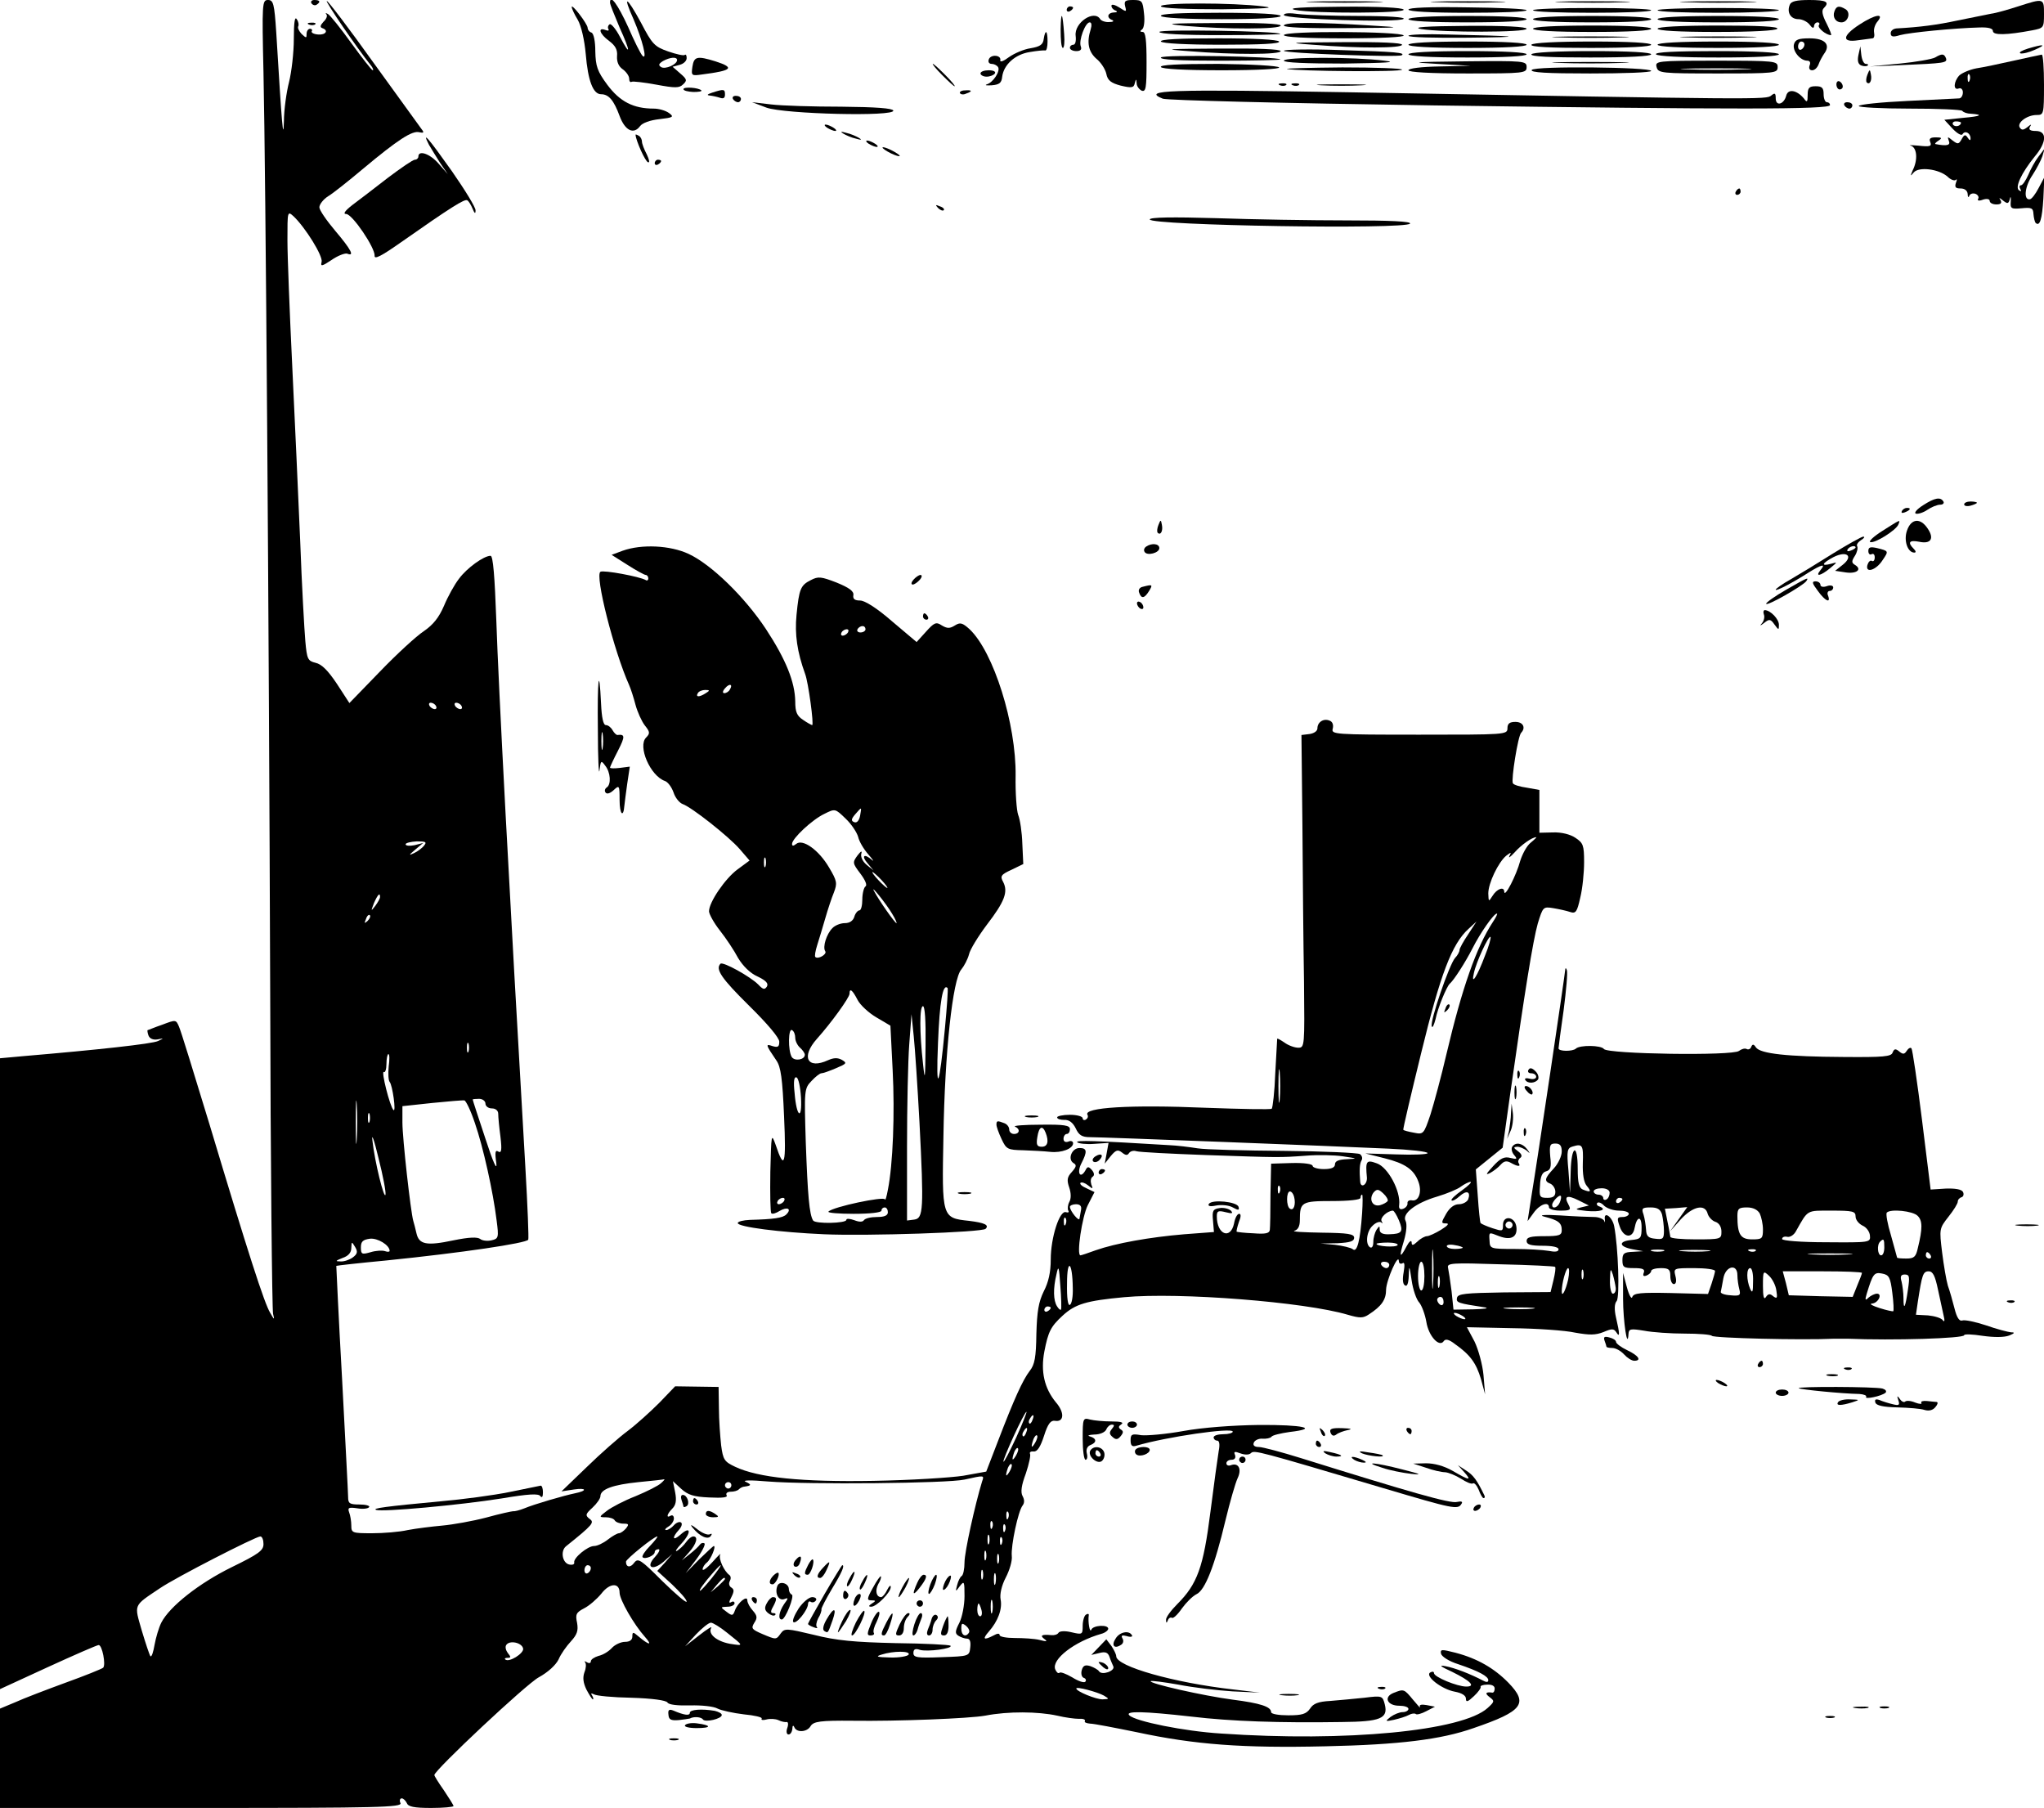 <?xml version="1.0" standalone="no"?>
<!DOCTYPE svg PUBLIC "-//W3C//DTD SVG 20010904//EN"
 "http://www.w3.org/TR/2001/REC-SVG-20010904/DTD/svg10.dtd">
<svg version="1.0" xmlns="http://www.w3.org/2000/svg"
 width="640pt" height="566pt" viewBox="0 0 640 566"
 preserveAspectRatio="xMidYMid meet">

<g transform="translate(0,566) scale(0.1,-0.1)"
fill="#000000" stroke="none">
<path d="M825 5433 c7 -320 17 -1709 21 -2876 1 -543 6 -997 9 -1010 5 -20 4
-20 -9 3 -18 29 -69 187 -190 590 -48 157 -90 295 -96 307 -9 21 -10 21 -52 5
-24 -8 -44 -17 -46 -17 -1 -1 0 -9 3 -17 4 -10 15 -14 28 -12 21 4 21 4 2 -5
-18 -9 -194 -28 -418 -47 l-77 -7 0 -987 0 -988 150 69 c83 38 154 69 159 69
11 0 23 -62 14 -71 -5 -4 -57 -25 -118 -47 -60 -22 -131 -49 -157 -61 l-48
-20 0 -156 0 -155 630 0 c555 0 629 2 624 15 -4 8 -2 15 4 15 5 0 12 -7 16
-15 4 -11 22 -15 76 -15 38 0 70 3 70 6 0 3 -14 25 -30 49 -17 24 -30 45 -30
48 0 15 289 286 327 306 29 16 53 38 62 56 7 17 25 42 39 57 19 21 23 33 19
57 -6 27 -3 33 22 46 16 8 40 29 54 46 26 34 57 35 57 3 0 -22 45 -100 79
-138 26 -29 13 -27 -21 2 -16 14 -18 13 -18 -1 0 -11 -8 -17 -23 -17 -13 0
-32 -9 -41 -19 -10 -11 -28 -22 -42 -25 -13 -4 -24 -11 -24 -17 0 -6 -6 -7
-12 -3 -7 4 -10 4 -6 0 4 -5 3 -19 -2 -31 -6 -17 -4 -33 6 -54 9 -17 18 -31
20 -31 3 0 2 5 -2 12 -5 7 -3 8 5 4 7 -5 60 -10 118 -11 65 -2 109 -8 113 -15
4 -7 32 -10 71 -9 36 1 74 -3 86 -10 12 -6 49 -14 82 -18 33 -3 58 -9 56 -13
-3 -5 4 -6 15 -3 11 3 28 2 37 -2 10 -5 22 -7 26 -6 5 1 6 -8 2 -19 -4 -11 -2
-20 4 -20 6 0 11 8 12 18 0 10 3 12 6 5 7 -18 40 -16 51 3 9 15 31 18 132 17
139 -2 366 7 415 16 72 14 165 13 225 0 25 -6 55 -10 68 -10 13 1 21 -2 19 -7
-3 -4 5 -7 16 -8 12 0 78 -13 147 -27 182 -39 332 -50 590 -44 231 5 362 21
464 57 155 53 172 77 109 142 -44 45 -97 76 -166 94 -43 11 -48 11 -45 -3 2
-9 25 -24 54 -33 65 -22 94 -38 94 -50 0 -7 -6 -7 -17 -1 -38 20 -89 40 -118
45 -21 4 -15 -1 22 -18 57 -28 75 -46 44 -46 -28 0 -101 30 -101 42 0 5 -5 6
-12 2 -17 -11 35 -52 77 -60 22 -4 35 -12 35 -22 0 -12 6 -10 25 8 13 12 23
26 21 29 -2 3 7 7 20 7 15 1 24 -4 24 -12 0 -8 -3 -13 -7 -13 -21 3 -25 -2 -9
-14 16 -12 16 -14 -6 -34 -79 -72 -443 -107 -835 -80 -114 7 -268 38 -287 57
-14 14 43 13 194 -4 126 -15 277 -20 471 -17 121 1 146 11 135 55 -7 27 -8 28
-64 21 -31 -3 -79 -8 -107 -10 -37 -2 -53 -8 -63 -24 -12 -17 -25 -21 -68 -21
-30 0 -54 4 -54 10 0 17 -34 28 -120 39 -92 12 -264 51 -257 58 3 2 42 -3 87
-11 46 -9 121 -18 169 -21 l86 -4 -84 10 c-185 21 -366 72 -366 104 0 6 -7 20
-15 32 l-16 21 -23 -24 -24 -25 25 6 c19 5 27 2 32 -12 3 -10 9 -23 12 -30 6
-14 -36 -29 -45 -15 -3 5 -16 12 -27 16 -16 5 -23 2 -27 -13 -3 -11 0 -22 7
-24 6 -2 8 -8 4 -12 -4 -4 -22 2 -41 14 -19 11 -37 18 -40 14 -4 -3 -9 2 -13
11 -12 31 60 87 144 111 12 3 22 11 22 16 0 14 -48 11 -53 -3 -5 -12 -11 26
-8 45 1 5 -3 6 -9 2 -5 -3 -10 -19 -10 -35 0 -27 -1 -28 -35 -20 -20 5 -38 4
-41 -2 -3 -5 -13 -8 -22 -7 -30 3 -37 -1 -22 -12 11 -8 8 -9 -15 -3 -16 4 -51
6 -77 6 -27 0 -48 4 -48 9 0 6 -7 6 -19 -1 -31 -16 -36 -12 -15 12 29 33 43
71 37 101 -3 16 3 43 16 68 12 23 21 53 19 68 -3 32 20 141 34 158 6 8 6 18 0
29 -7 12 -4 34 10 71 10 30 16 58 13 62 -2 5 3 8 12 7 11 -1 21 15 32 49 12
38 21 49 34 47 29 -5 31 26 3 58 -36 44 -48 96 -36 159 12 62 20 78 57 112 40
37 75 47 193 58 173 16 566 -15 700 -55 38 -11 48 -11 66 1 40 26 54 46 54 78
1 30 39 116 40 89 0 -7 5 -10 11 -7 7 5 8 -4 4 -28 -4 -21 -3 -37 4 -41 7 -5
11 6 12 31 1 34 2 32 9 -15 4 -29 15 -61 24 -70 8 -10 18 -37 22 -60 7 -45 41
-82 55 -60 5 7 16 5 35 -10 47 -33 66 -59 81 -109 l13 -48 -5 60 c-3 33 -16
80 -28 105 l-24 45 141 -3 c78 -1 167 -7 198 -14 45 -8 64 -8 89 2 26 11 32
11 40 -1 11 -18 11 -5 -1 46 -6 26 -5 44 2 52 10 12 5 169 -8 235 -6 29 -33
48 -29 20 1 -9 0 -11 -2 -4 -3 6 -17 12 -31 12 -15 0 -63 2 -107 5 -51 3 -69
1 -49 -4 43 -11 54 -19 54 -42 0 -16 -7 -19 -55 -19 -42 0 -55 -3 -55 -15 0
-11 12 -15 50 -15 30 0 50 -4 50 -11 0 -8 -11 -9 -31 -5 -17 3 -66 6 -108 6
-74 0 -76 1 -77 25 -2 29 -3 28 30 15 37 -14 58 -3 54 29 -4 33 -43 38 -42 5
0 -19 -2 -19 -33 -9 -18 6 -34 13 -37 16 -2 2 -6 41 -9 86 l-6 82 42 34 42 34
23 164 c46 324 72 485 87 538 16 52 17 53 48 48 18 -3 41 -8 53 -12 18 -6 22
0 32 45 7 28 12 78 12 111 0 53 -3 60 -27 76 -16 11 -44 18 -70 17 l-43 -1 0
67 0 67 -39 7 c-22 3 -42 9 -44 14 -6 10 16 149 26 158 15 16 6 34 -18 34 -18
0 -25 -5 -25 -20 0 -20 -7 -20 -276 -20 -268 0 -276 1 -271 19 3 12 -1 22 -10
25 -19 8 -38 -5 -38 -24 0 -9 -11 -16 -25 -18 l-25 -3 3 -282 c1 -155 3 -375
5 -490 2 -202 2 -207 -18 -207 -11 0 -31 7 -43 16 -12 8 -22 14 -23 12 0 -2
-3 -50 -6 -108 -2 -58 -8 -107 -11 -111 -4 -3 -97 -1 -207 3 -235 10 -384 1
-370 -22 3 -5 1 -11 -5 -15 -5 -3 -10 -1 -10 4 0 6 -18 11 -40 11 -22 0 -40
-4 -40 -8 0 -5 10 -8 22 -8 15 1 27 -8 36 -26 10 -22 20 -28 45 -28 39 0 764
-28 935 -36 67 -3 122 -9 122 -14 0 -4 -44 -6 -97 -4 l-98 3 60 -15 c64 -16
92 -35 106 -73 12 -31 2 -62 -19 -59 -9 2 -16 -2 -15 -9 1 -6 -5 -14 -13 -17
-10 -4 -15 0 -13 12 5 43 -35 118 -70 130 -33 12 -36 8 -31 -45 1 -22 -19 -34
-21 -13 -3 35 -2 57 4 67 4 6 2 15 -5 20 -7 4 -114 9 -238 10 -123 1 -245 4
-270 8 -25 4 -65 9 -90 10 -229 14 -294 16 -287 9 4 -4 28 -7 53 -5 l45 3 -6
-33 -6 -32 19 24 c16 19 22 21 35 11 11 -9 17 -10 22 -2 4 6 14 9 23 6 10 -3
107 -8 217 -12 234 -8 231 -8 315 -2 36 3 88 2 115 -2 46 -7 47 -7 13 -9 -27
-1 -38 -6 -38 -16 0 -10 -11 -15 -35 -15 -19 0 -35 5 -35 10 0 6 -27 10 -65 9
l-65 -2 -2 -96 c0 -53 -1 -103 -2 -111 -1 -11 -13 -14 -51 -11 -28 1 -51 4
-53 5 -1 2 2 15 7 30 7 17 7 26 1 26 -6 0 -13 -13 -16 -30 -11 -52 -54 -35
-54 22 0 17 4 19 28 13 20 -5 24 -4 16 5 -7 6 -22 10 -35 8 -21 -3 -24 -8 -21
-39 l3 -36 -93 -7 c-108 -9 -214 -28 -277 -50 -24 -9 -46 -16 -48 -16 -13 0 5
121 23 157 l21 41 -25 12 c-14 6 -22 13 -19 17 4 3 14 0 24 -8 15 -12 16 -12
10 3 -3 10 -2 20 4 24 6 4 6 11 -2 21 -11 12 -14 12 -21 -2 -16 -27 -27 -6
-12 23 19 37 18 48 -6 48 -24 0 -38 -35 -19 -47 11 -6 9 -12 -5 -28 -15 -16
-16 -26 -8 -49 6 -18 6 -35 0 -45 -5 -10 -6 -22 -3 -27 3 -5 0 -7 -7 -5 -20 8
-48 -79 -48 -148 0 -40 -7 -71 -22 -100 -16 -33 -21 -62 -23 -133 -1 -73 -5
-96 -21 -116 -22 -29 -48 -86 -99 -219 l-37 -96 -72 -13 c-39 -6 -165 -14
-281 -16 -225 -4 -361 10 -433 44 -34 16 -38 22 -44 67 -3 28 -7 80 -7 116
l-1 67 -68 1 -68 1 -49 -51 c-28 -28 -72 -68 -100 -89 -27 -20 -85 -71 -128
-113 l-79 -76 39 6 c40 6 43 -4 3 -12 -34 -7 -127 -34 -158 -47 -15 -6 -31
-10 -35 -9 -4 0 -42 -8 -85 -20 -42 -11 -104 -22 -137 -25 -33 -3 -82 -9 -108
-14 -26 -6 -77 -10 -112 -10 -62 0 -65 1 -65 24 0 13 -3 32 -7 42 -5 14 -1 16
26 12 17 -3 34 -1 37 4 3 4 -11 8 -30 8 -31 0 -36 3 -36 23 0 12 -9 180 -19
372 -11 193 -18 351 -18 352 1 1 72 9 157 17 236 24 438 54 444 65 2 3 -2 105
-9 226 -51 879 -84 1503 -91 1713 -5 137 -10 202 -18 202 -21 0 -74 -38 -99
-72 -14 -18 -35 -56 -47 -85 -16 -37 -34 -59 -63 -79 -23 -15 -85 -72 -137
-126 l-96 -99 -39 60 c-28 42 -48 62 -67 66 -24 6 -27 11 -32 68 -3 34 -11
175 -16 312 -6 138 -17 385 -25 550 -8 165 -15 342 -15 393 0 91 0 92 19 75
37 -35 93 -125 88 -143 -4 -15 1 -14 31 6 20 14 42 22 49 20 24 -10 13 12 -37
71 -27 32 -50 65 -50 74 0 9 12 25 28 35 15 9 64 48 108 85 110 92 155 121
177 115 13 -3 15 -1 9 7 -5 7 -73 101 -152 210 -78 109 -144 196 -147 194 -3
-4 92 -144 140 -204 5 -7 7 -13 4 -13 -3 0 -33 38 -67 85 -33 46 -66 87 -73
91 -7 4 -9 4 -5 -1 4 -4 0 -15 -9 -23 -10 -11 -12 -17 -4 -20 21 -7 11 -22
-13 -20 -14 1 -22 6 -20 10 3 4 0 8 -5 8 -6 0 -11 -7 -11 -16 0 -14 -1 -14
-16 0 -8 9 -13 19 -10 24 2 4 1 14 -5 22 -6 10 -9 -11 -9 -62 0 -42 -7 -103
-15 -135 -8 -31 -16 -87 -16 -123 -2 -64 -6 -20 -24 278 -6 91 -9 102 -26 102
-18 0 -19 -9 -14 -227z m540 -1983 c3 -5 2 -10 -4 -10 -5 0 -13 5 -16 10 -3 6
-2 10 4 10 5 0 13 -4 16 -10z m80 0 c3 -5 2 -10 -4 -10 -5 0 -13 5 -16 10 -3
6 -2 10 4 10 5 0 13 -4 16 -10z m3348 -428 c-12 -9 -26 -35 -33 -57 -12 -45
-49 -117 -50 -97 0 18 -23 10 -37 -13 -12 -19 -12 -18 -13 8 0 32 31 97 56
118 16 12 17 12 10 -1 -4 -8 3 -3 16 11 21 24 55 48 68 48 3 1 -5 -7 -17 -17z
m-3465 -9 c-6 -8 -21 -19 -32 -24 -17 -8 -16 -6 4 11 l25 21 -27 -7 c-16 -3
-28 -2 -28 3 0 4 16 8 35 9 28 0 32 -2 23 -13z m-138 -161 c0 -5 -7 -17 -15
-28 -14 -18 -14 -17 -4 9 12 27 19 34 19 19z m-39 -75 c-10 -9 -11 -8 -5 6 3
10 9 15 12 12 3 -3 0 -11 -7 -18z m3523 -4 c-51 -78 -96 -205 -145 -413 -16
-69 -39 -154 -50 -189 -21 -62 -22 -63 -52 -57 -17 3 -32 7 -33 9 -2 1 24 110
56 241 60 246 96 341 148 388 l25 23 -26 -40 c-15 -22 -27 -44 -27 -49 0 -5
-6 -17 -14 -25 -18 -20 -79 -198 -73 -214 2 -7 7 4 12 23 7 35 34 100 44 110
14 12 50 69 71 110 24 48 67 110 77 110 3 0 -3 -12 -13 -27z m-24 -104 c-25
-67 -45 -97 -35 -55 7 34 46 118 52 113 2 -3 -5 -29 -17 -58z m-3183 -301 c-3
-7 -5 -2 -5 12 0 14 2 19 5 13 2 -7 2 -19 0 -25z m-250 -47 c-2 -22 -1 -43 3
-48 9 -10 21 -97 12 -88 -11 10 -40 125 -30 119 4 -3 8 9 8 25 0 17 3 31 6 31
4 0 4 -18 1 -39z m2790 -103 c-2 -24 -4 -5 -4 42 0 47 2 66 4 43 2 -24 2 -62
0 -85z m-2890 -125 c-2 -32 -3 -8 -3 52 0 61 1 87 3 58 2 -29 2 -78 0 -110z
m370 51 c26 -75 57 -215 68 -305 7 -53 6 -57 -16 -62 -13 -3 -29 -1 -35 4 -9
7 -35 6 -84 -4 -85 -18 -108 -13 -116 22 -3 14 -8 32 -10 39 -8 27 -34 258
-34 308 l0 51 93 10 c50 5 96 9 101 8 5 -1 20 -32 33 -71z m33 61 c0 -8 9 -15
20 -15 12 0 20 -7 20 -17 0 -10 3 -42 7 -72 5 -42 3 -52 -7 -46 -9 6 -11 -2
-6 -36 3 -27 -10 2 -34 76 -22 66 -40 121 -40 123 0 1 9 2 20 2 11 0 20 -7 20
-15z m-363 -57 c-3 -7 -5 -2 -5 12 0 14 2 19 5 13 2 -7 2 -19 0 -25z m50 -228
c-4 -17 -34 104 -41 170 -3 25 6 0 19 -55 14 -55 24 -107 22 -115z m3370 13
c-20 -14 -35 -28 -32 -31 3 -3 14 3 25 13 22 20 36 15 27 -10 -4 -8 -17 -15
-29 -15 -15 0 -29 -11 -40 -30 -16 -28 -16 -30 0 -30 11 0 5 -7 -16 -20 -18
-11 -38 -20 -44 -20 -6 0 -20 -7 -30 -17 -14 -13 -18 -13 -18 -2 -1 8 -8 2
-16 -13 -21 -40 -24 -34 -8 18 8 28 10 52 5 62 -12 22 31 56 99 76 30 9 64 23
74 31 11 8 25 15 30 15 6 0 -6 -12 -27 -27z m-570 -5 c-3 -8 -6 -5 -6 6 -1 11
2 17 5 13 3 -3 4 -12 1 -19z m338 -28 c-3 -4 -13 -10 -24 -13 -24 -6 -36 19
-20 40 10 11 15 11 30 -3 10 -9 16 -20 14 -24z m-293 13 c6 -23 -1 -45 -13
-37 -12 7 -12 54 0 54 5 0 11 -8 13 -17z m213 -50 c-6 -88 -16 -125 -29 -114
-6 5 -32 11 -56 14 l-45 4 53 1 c39 2 52 6 52 17 0 12 -19 15 -102 16 -57 1
-95 3 -85 6 11 3 17 14 17 33 0 57 5 60 101 60 53 0 89 4 89 10 0 6 2 10 5 10
2 0 2 -26 0 -57z m-880 10 c-2 -10 -4 -22 -5 -28 -1 -11 -30 24 -30 37 0 4 9
8 19 8 13 0 18 -6 16 -17z m995 -33 c15 -36 10 -43 -30 -44 -20 -1 -30 4 -30
14 0 13 -1 13 -10 0 -5 -8 -10 -25 -10 -38 0 -13 -4 -20 -10 -17 -16 10 -11
51 8 68 10 10 22 14 27 10 4 -5 5 -3 1 4 -6 10 17 32 35 33 4 0 12 -14 19 -30z
m-1043 -12 c-3 -8 -6 -5 -6 6 -1 11 2 17 5 13 3 -3 4 -12 1 -19z m1397 -9 c-3
-5 -10 -7 -15 -3 -5 3 -7 10 -3 15 3 5 10 7 15 3 5 -3 7 -10 3 -15z m-3514
-75 c0 -3 -6 -4 -14 -1 -8 3 -29 2 -45 -3 -28 -8 -31 -7 -31 15 0 18 6 24 28
27 24 3 62 -20 62 -38z m3267 -106 c-2 -29 -3 -8 -3 47 0 55 1 79 3 53 2 -26
2 -71 0 -100z m-3383 85 c-10 -7 -27 -13 -38 -12 -17 0 -16 2 7 11 18 6 27 17
27 31 1 21 1 21 12 3 9 -15 7 -22 -8 -33z m3272 39 c-5 -8 -66 -4 -66 4 0 2
16 4 36 4 19 0 33 -4 30 -8z m204 -8 c0 -2 -11 -4 -25 -4 -14 0 -25 4 -25 9 0
4 11 6 25 3 14 -2 25 -6 25 -8z m-1221 -126 c1 -26 -3 -50 -9 -53 -6 -4 -10
21 -9 67 0 81 17 69 18 -14z m991 72 c0 -5 -4 -10 -9 -10 -6 0 -13 5 -16 10
-3 6 1 10 9 10 9 0 16 -4 16 -10z m110 -35 c0 -25 -4 -45 -10 -45 -5 0 -10 20
-10 45 0 25 5 45 10 45 6 0 10 -20 10 -45z m409 29 c3 -2 0 -21 -5 -42 l-9
-37 -145 -1 c-122 -2 -145 -4 -148 -17 -3 -15 2 -17 88 -30 14 -3 -3 -5 -37
-6 l-62 -1 -6 58 c-4 31 -9 64 -11 73 -4 15 12 16 163 11 93 -2 170 -6 172 -8z
m-1547 -134 c-2 -2 -7 2 -12 10 -12 18 -13 56 -2 101 6 29 8 25 12 -36 3 -38
4 -72 2 -75z m1588 94 c-8 -35 -20 -57 -20 -37 0 25 13 73 20 73 4 0 4 -16 0
-36z m47 4 c-3 -7 -5 -2 -5 12 0 14 2 19 5 13 2 -7 2 -19 0 -25z m102 -30 c1
-10 -3 -18 -9 -18 -5 0 -10 19 -9 43 1 36 2 38 9 17 4 -14 8 -33 9 -42z m-552
5 c-3 -10 -5 -4 -5 12 0 17 2 24 5 18 2 -7 2 -21 0 -30z m13 -49 c0 -8 -4 -12
-10 -9 -5 3 -10 10 -10 16 0 5 5 9 10 9 6 0 10 -7 10 -16z m-1230 -18 c0 -3
-4 -8 -10 -11 -5 -3 -10 -1 -10 4 0 6 5 11 10 11 6 0 10 -2 10 -4z m1508 -3
c-21 -2 -57 -2 -80 0 -24 2 -7 4 37 4 44 0 63 -2 43 -4z m-218 -23 c8 -5 11
-10 5 -10 -5 0 -17 5 -25 10 -8 5 -10 10 -5 10 6 0 17 -5 25 -10z m-1398 -380
c-20 -43 -38 -78 -40 -76 -4 5 65 156 72 156 2 0 -12 -36 -32 -80z m51 55 c-3
-9 -8 -14 -10 -11 -3 3 -2 9 2 15 9 16 15 13 8 -4z m-20 -40 c-3 -9 -8 -14
-10 -11 -3 3 -2 9 2 15 9 16 15 13 8 -4z m28 -32 c-12 -20 -14 -14 -5 12 4 9
9 14 11 11 3 -2 0 -13 -6 -23z m-60 -40 c-12 -20 -14 -14 -5 12 4 9 9 14 11
11 3 -2 0 -13 -6 -23z m-20 -50 c-12 -20 -14 -14 -5 12 4 9 9 14 11 11 3 -2 0
-13 -6 -23z m-86 -31 c-22 -72 -55 -221 -55 -253 0 -21 -4 -40 -9 -43 -5 -3
-11 -16 -14 -28 -6 -22 -5 -22 8 -4 14 18 15 16 15 -31 0 -27 -7 -65 -16 -83
-14 -27 -14 -34 -3 -41 8 -5 20 -9 27 -9 9 0 12 -10 10 -27 -3 -28 -3 -28 -90
-31 -76 -3 -88 -1 -88 13 0 12 6 15 20 10 23 -7 105 4 96 13 -4 3 -81 7 -172
8 -129 3 -185 8 -256 26 -84 20 -91 21 -103 5 -15 -21 -14 -21 -59 -2 -32 14
-35 17 -24 35 10 15 9 22 -5 38 -9 10 -17 24 -17 32 0 17 -30 -7 -39 -32 -6
-17 -9 -17 -26 -4 -20 15 -20 15 3 16 12 0 22 5 22 11 0 5 -5 7 -11 3 -7 -4
-7 1 1 16 9 18 9 24 0 30 -7 4 -9 13 -5 20 4 7 4 15 -1 19 -17 12 -35 52 -29
64 4 7 -7 -4 -24 -23 -17 -19 -31 -29 -31 -23 0 6 6 16 14 22 12 10 29 51 21
51 -2 0 -22 -19 -46 -42 l-42 -43 33 43 c18 24 29 46 26 50 -4 3 -10 2 -14 -3
-4 -6 -18 -19 -32 -30 l-25 -20 23 26 c23 26 29 49 13 49 -6 0 -16 -8 -23 -18
-7 -10 -20 -22 -28 -27 -8 -4 -2 6 14 23 32 35 29 57 -4 27 -24 -21 -27 -9 -4
16 9 10 11 20 6 23 -5 3 -15 -1 -22 -9 -7 -8 -18 -15 -24 -15 -6 0 -3 5 7 11
9 5 17 17 17 25 0 8 -4 12 -10 9 -15 -9 -12 5 5 22 11 11 14 25 9 51 l-7 35
26 -24 c21 -19 39 -25 88 -27 41 -2 59 0 54 7 -3 6 2 11 13 11 10 0 22 3 26 8
4 4 12 8 17 8 22 3 23 6 4 15 -13 5 14 6 70 1 127 -10 561 -6 615 6 63 14 62
14 55 -6z m-1005 -5 c-8 -8 -44 -26 -80 -41 -36 -14 -76 -35 -90 -46 -25 -19
-25 -20 -3 -20 12 0 25 -4 28 -10 3 -5 15 -10 27 -10 17 0 18 -2 8 -15 -7 -8
-17 -15 -22 -15 -5 0 -21 -9 -35 -20 -14 -11 -33 -20 -43 -20 -20 0 -66 -38
-62 -52 1 -5 -5 -8 -15 -6 -22 4 -29 42 -11 57 85 68 90 75 74 86 -14 11 -13
15 9 35 14 13 25 29 25 36 0 22 40 36 119 44 42 4 78 8 81 9 2 0 -2 -5 -10
-12z m220 -7 c0 -5 -4 -10 -10 -10 -5 0 -10 5 -10 10 0 6 5 10 10 10 6 0 10
-4 10 -10z m867 -102 c-3 -8 -6 -5 -6 6 -1 11 2 17 5 13 3 -3 4 -12 1 -19z
m-50 -30 c-3 -8 -6 -5 -6 6 -1 11 2 17 5 13 3 -3 4 -12 1 -19z m40 -10 c-3 -8
-6 -5 -6 6 -1 11 2 17 5 13 3 -3 4 -12 1 -19z m-50 -40 c-3 -7 -5 -2 -5 12 0
14 2 19 5 13 2 -7 2 -19 0 -25z m-2272 -2 c0 -20 -15 -31 -99 -72 -102 -50
-195 -123 -221 -174 -8 -16 -17 -47 -21 -69 -4 -23 -9 -39 -13 -36 -3 4 -15
40 -27 80 -24 84 -28 76 57 133 50 34 298 161 314 162 6 0 10 -11 10 -24z
m1210 -6 c-16 -16 -26 -32 -23 -35 7 -8 38 5 38 16 0 5 5 9 12 9 6 0 1 -11
-11 -24 -31 -33 -8 -45 27 -15 l27 24 -23 -27 -24 -26 46 -42 c25 -24 46 -47
46 -54 0 -6 -34 23 -76 64 -68 68 -76 73 -88 58 -12 -17 -26 -15 -26 3 0 8 88
79 98 79 3 0 -7 -13 -23 -30z m1102 8 c-3 -8 -6 -5 -6 6 -1 11 2 17 5 13 3 -3
4 -12 1 -19z m-50 -50 c-3 -7 -5 -2 -5 12 0 14 2 19 5 13 2 -7 2 -19 0 -25z
m40 -10 c-3 -7 -5 -2 -5 12 0 14 2 19 5 13 2 -7 2 -19 0 -25z m-1277 -17 c0
-6 -4 -13 -10 -16 -5 -3 -10 1 -10 9 0 9 5 16 10 16 6 0 10 -4 10 -9z m379
-31 c-18 -22 -34 -40 -37 -40 -5 0 12 24 42 58 33 37 29 25 -5 -18z m848 -2
c-3 -7 -5 -2 -5 12 0 14 2 19 5 13 2 -7 2 -19 0 -25z m40 -15 c-3 -10 -5 -4
-5 12 0 17 2 24 5 18 2 -7 2 -21 0 -30z m-847 14 c0 -2 -10 -12 -22 -23 l-23
-19 19 23 c18 21 26 27 26 19z m837 -104 c-3 -10 -5 -2 -5 17 0 19 2 27 5 18
2 -10 2 -26 0 -35z m-34 7 c3 -11 1 -20 -4 -20 -5 0 -9 9 -9 20 0 11 2 20 4
20 2 0 6 -9 9 -20z m-797 -71 c54 -43 54 -42 9 -35 -42 8 -69 31 -58 50 4 6
-13 -4 -37 -23 l-45 -35 34 37 c19 20 40 37 47 37 6 0 29 -14 50 -31z m758 0
c-10 -16 -24 -9 -24 12 0 18 2 19 15 9 8 -7 12 -16 9 -21z m-1396 -50 c3 -15
-45 -45 -56 -34 -3 3 0 5 8 5 10 0 10 3 0 15 -6 8 -9 19 -5 25 10 16 49 8 53
-11z m1207 -19 c-3 -5 -30 -10 -58 -9 -41 1 -47 3 -27 9 37 12 92 12 85 0z
m611 -128 c18 -11 18 -11 -4 -12 -21 0 -82 25 -82 34 0 7 66 -11 86 -22z"/>
<path d="M4526 2503 c-6 -14 -5 -15 5 -6 7 7 10 15 7 18 -3 3 -9 -2 -12 -12z"/>
<path d="M2134 964 c3 -9 6 -18 6 -20 0 -3 4 -3 10 1 11 7 2 35 -12 35 -6 0
-7 -7 -4 -16z"/>
<path d="M2170 960 c0 -5 5 -10 11 -10 5 0 7 5 4 10 -3 6 -8 10 -11 10 -2 0
-4 -4 -4 -10z"/>
<path d="M2210 920 c0 -5 10 -10 23 -10 18 0 19 2 7 10 -19 13 -30 13 -30 0z"/>
<path d="M2169 877 c22 -27 48 -39 57 -25 4 6 3 8 -3 5 -6 -4 -24 3 -39 15
-20 16 -25 17 -15 5z"/>
<path d="M2491 776 c-7 -8 -8 -17 -3 -20 6 -3 13 1 16 10 9 23 2 28 -13 10z"/>
<path d="M2531 762 c-13 -25 -14 -32 -2 -32 9 0 23 41 16 48 -2 2 -8 -5 -14
-16z"/>
<path d="M2577 752 c-19 -20 -22 -32 -9 -32 5 0 14 11 20 25 14 30 11 31 -11
7z"/>
<path d="M2582 670 c-28 -49 -52 -91 -52 -94 0 -2 8 -7 17 -10 10 -4 14 -4 11
0 -4 4 -2 16 4 28 7 11 11 24 10 28 -1 3 14 32 33 64 31 51 41 74 32 74 -1 0
-26 -40 -55 -90z"/>
<path d="M2422 728 c-14 -14 -16 -28 -3 -28 9 0 24 30 18 36 -2 2 -9 -2 -15
-8z"/>
<path d="M2487 729 c7 -7 15 -10 18 -7 3 3 -2 9 -12 12 -14 6 -15 5 -6 -5z"/>
<path d="M2660 719 c-7 -11 -10 -23 -7 -25 2 -2 9 7 15 21 14 30 7 33 -8 4z"/>
<path d="M2700 709 c-7 -11 -10 -23 -7 -25 2 -2 9 7 15 21 14 30 7 33 -8 4z"/>
<path d="M2733 689 c-19 -34 -19 -39 -5 -39 15 0 15 -2 2 -10 -11 -7 -11 -10
-2 -10 17 0 62 46 61 62 0 7 -5 3 -11 -9 -6 -13 -15 -23 -19 -23 -15 0 -20 20
-9 41 7 11 10 22 8 24 -2 2 -13 -14 -25 -36z"/>
<path d="M2872 705 c-17 -38 -14 -43 8 -15 21 27 25 40 12 40 -5 0 -14 -11
-20 -25z"/>
<path d="M2913 700 c-6 -16 -8 -30 -4 -30 3 0 12 14 18 30 6 17 8 30 4 30 -3
0 -12 -13 -18 -30z"/>
<path d="M2960 710 c-6 -12 -9 -24 -7 -27 3 -2 11 5 17 17 6 12 9 24 7 27 -3
2 -11 -5 -17 -17z"/>
<path d="M2825 690 c-9 -16 -13 -30 -11 -30 3 0 12 14 21 30 9 17 13 30 11 30
-3 0 -12 -13 -21 -30z"/>
<path d="M2434 695 c-9 -23 4 -48 22 -41 13 5 13 3 -1 -16 -16 -24 -20 -48 -7
-48 11 0 41 75 31 78 -5 2 -9 10 -9 17 0 19 -30 27 -36 10z"/>
<path d="M2640 664 c0 -8 5 -12 10 -9 6 4 8 11 5 16 -9 14 -15 11 -15 -7z"/>
<path d="M2676 654 c-10 -25 1 -29 14 -5 6 12 7 21 1 21 -5 0 -12 -7 -15 -16z"/>
<path d="M2355 650 c3 -5 8 -10 11 -10 2 0 4 5 4 10 0 6 -5 10 -11 10 -5 0 -7
-4 -4 -10z"/>
<path d="M2401 641 c-8 -14 -7 -22 4 -31 9 -7 18 -10 22 -6 3 3 1 6 -6 6 -8 0
-9 5 -1 19 13 24 13 31 0 31 -5 0 -14 -9 -19 -19z"/>
<path d="M2501 625 c-13 -20 -21 -39 -17 -43 9 -8 45 37 46 56 0 7 4 11 9 7 5
-3 12 -1 16 5 3 5 -2 10 -12 10 -10 0 -29 -16 -42 -35z"/>
<path d="M2870 640 c0 -5 5 -10 10 -10 6 0 10 5 10 10 0 6 -4 10 -10 10 -5 0
-10 -4 -10 -10z"/>
<path d="M2588 590 c-11 -19 -13 -32 -7 -36 12 -7 11 -8 26 34 14 40 4 42 -19
2z"/>
<path d="M2637 585 c-9 -19 -15 -35 -13 -35 2 0 13 16 25 35 11 19 17 35 13
35 -5 0 -16 -16 -25 -35z"/>
<path d="M2680 581 c-11 -23 -17 -41 -12 -41 10 0 45 70 38 77 -2 3 -14 -13
-26 -36z"/>
<path d="M2728 579 c-14 -34 -14 -39 -2 -39 8 0 13 4 10 8 -3 5 1 20 9 35 7
15 11 29 7 31 -4 2 -15 -13 -24 -35z"/>
<path d="M2775 580 c-17 -33 -18 -40 -7 -40 5 0 13 16 19 35 14 43 9 45 -12 5z"/>
<path d="M2817 575 c-14 -30 -15 -35 -2 -35 9 0 15 9 15 23 0 13 5 28 12 35 7
7 8 12 2 12 -6 0 -18 -16 -27 -35z"/>
<path d="M2863 575 c-6 -19 -8 -35 -3 -35 4 0 10 8 13 18 2 9 8 25 12 35 4 9
3 17 -2 17 -5 0 -14 -16 -20 -35z"/>
<path d="M2917 592 c-2 -9 -8 -25 -12 -34 -4 -11 -3 -18 4 -18 6 0 11 8 11 18
0 10 5 23 11 29 7 7 7 13 1 17 -5 3 -12 -2 -15 -12z"/>
<path d="M2953 570 c-9 -25 -9 -30 3 -30 9 0 14 11 14 30 0 17 -1 30 -3 30 -1
0 -8 -13 -14 -30z"/>
<path d="M975 5650 c4 -6 11 -8 16 -5 14 9 11 15 -7 15 -8 0 -12 -5 -9 -10z"/>
<path d="M1910 5652 c0 -6 14 -40 30 -78 35 -77 35 -94 1 -29 -13 25 -28 42
-32 39 -5 -3 -7 -10 -4 -15 3 -5 -1 -6 -9 -3 -26 10 -18 -13 11 -34 20 -15 27
-28 25 -48 -1 -18 5 -32 18 -41 11 -8 20 -21 20 -29 0 -8 3 -13 8 -10 4 2 39
-2 77 -9 59 -11 72 -11 84 1 13 12 12 16 -9 34 l-24 21 22 6 c12 3 22 12 22
21 0 8 -2 13 -6 10 -3 -3 -26 2 -52 11 -43 15 -50 23 -85 90 -45 83 -59 90
-23 10 27 -63 44 -129 28 -114 -6 6 -26 46 -45 90 -32 70 -57 105 -57 77z
m210 -180 c0 -14 -37 -30 -50 -22 -9 6 -8 10 6 19 22 12 44 14 44 3z"/>
<path d="M3523 5640 c5 -18 4 -18 -19 -3 -13 8 -24 11 -24 5 0 -6 6 -13 13
-15 7 -3 5 -6 -5 -6 -21 -1 -24 -17 -5 -24 6 -3 2 -6 -10 -6 -12 -1 -25 4 -28
9 -19 31 -82 -11 -77 -52 2 -16 -1 -28 -7 -28 -6 0 -11 -4 -11 -10 0 -5 9 -10
20 -10 13 0 18 5 14 15 -7 18 14 75 28 75 6 0 7 -9 3 -22 -13 -41 -7 -70 18
-92 14 -11 28 -33 31 -47 4 -21 15 -29 45 -37 34 -8 41 -7 44 7 4 15 5 15 6 0
0 -9 8 -19 16 -23 13 -4 15 9 15 89 0 69 -3 95 -12 95 -9 0 -9 3 -2 8 6 4 9
26 6 50 -4 39 -6 42 -34 42 -25 0 -29 -3 -25 -20z"/>
<path d="M4113 5653 c53 -2 141 -2 195 0 53 1 9 3 -98 3 -107 0 -151 -2 -97
-3z"/>
<path d="M4503 5653 c54 -2 139 -2 190 0 51 1 7 3 -98 3 -104 0 -146 -2 -92
-3z"/>
<path d="M4893 5653 c54 -2 139 -2 190 0 51 1 7 3 -98 3 -104 0 -146 -2 -92
-3z"/>
<path d="M5283 5653 c53 -2 141 -2 195 0 53 1 9 3 -98 3 -107 0 -151 -2 -97
-3z"/>
<path d="M5604 5645 c-10 -24 3 -45 27 -45 12 0 28 -8 35 -17 8 -11 13 -13 14
-5 0 6 5 12 11 12 5 0 8 -4 4 -9 -5 -8 23 -31 38 -31 3 0 -4 17 -14 37 -13 25
-16 40 -9 47 20 20 9 26 -45 26 -40 0 -57 -4 -61 -15z"/>
<path d="M6319 5640 c-31 -10 -69 -21 -85 -23 -16 -3 -63 -13 -104 -21 -65
-14 -119 -21 -192 -25 -10 -1 -18 -7 -18 -15 0 -11 7 -13 29 -6 29 8 169 22
249 24 28 1 42 -3 42 -11 0 -14 43 -13 123 2 36 7 37 8 37 51 0 50 0 50 -81
24z"/>
<path d="M3635 5640 c4 -6 78 -9 193 -9 135 2 170 4 127 9 -94 12 -327 12
-320 0z"/>
<path d="M1790 5638 c0 -4 8 -22 19 -40 11 -19 21 -63 25 -107 7 -84 23 -126
48 -126 24 0 40 -19 58 -68 17 -46 44 -59 64 -32 7 10 32 19 61 22 43 5 46 7
30 19 -11 8 -32 14 -48 14 -64 0 -106 22 -145 74 -32 43 -37 59 -38 105 0 32
-5 56 -12 59 -7 2 -12 9 -12 15 -1 13 -50 77 -50 65z"/>
<path d="M3340 5629 c0 -5 5 -7 10 -4 6 3 10 8 10 11 0 2 -4 4 -10 4 -5 0 -10
-5 -10 -11z"/>
<path d="M4055 5629 c59 -12 348 -11 340 1 -4 6 -78 10 -193 9 -127 -1 -174
-4 -147 -10z"/>
<path d="M4410 5630 c0 -6 69 -10 185 -10 102 0 185 3 185 8 0 4 -83 8 -185 9
-118 2 -185 -1 -185 -7z"/>
<path d="M4800 5628 c0 -5 83 -8 185 -8 102 0 185 3 185 8 0 4 -83 7 -185 7
-102 0 -185 -3 -185 -7z"/>
<path d="M5190 5628 c0 -5 86 -8 190 -8 105 0 190 4 190 8 0 4 -85 7 -190 7
-104 0 -190 -3 -190 -7z"/>
<path d="M5744 5625 c-7 -18 3 -35 22 -35 20 0 30 30 13 41 -20 12 -29 11 -35
-6z"/>
<path d="M3321 5568 c0 -32 2 -58 7 -58 4 0 6 19 4 43 -5 70 -10 76 -11 15z"/>
<path d="M3635 5610 c4 -6 78 -10 191 -10 116 0 184 4 184 10 0 6 -70 10 -191
10 -124 0 -188 -3 -184 -10z"/>
<path d="M4020 5613 c0 -13 362 -25 375 -12 5 5 -47 9 -137 9 -80 0 -166 3
-192 6 -28 4 -46 3 -46 -3z"/>
<path d="M4410 5600 c0 -6 68 -10 185 -10 117 0 185 4 185 10 0 6 -68 10 -185
10 -117 0 -185 -4 -185 -10z"/>
<path d="M4800 5600 c0 -6 68 -10 185 -10 117 0 185 4 185 10 0 6 -68 10 -185
10 -117 0 -185 -4 -185 -10z"/>
<path d="M5190 5600 c0 -6 70 -10 190 -10 120 0 190 4 190 10 0 6 -70 10 -190
10 -120 0 -190 -4 -190 -10z"/>
<path d="M5822 5583 c-54 -35 -56 -57 -4 -49 20 3 41 5 45 6 5 0 7 8 5 18 -2
11 3 26 11 35 22 27 -8 22 -57 -10z"/>
<path d="M968 5583 c7 -3 16 -2 19 1 4 3 -2 6 -13 5 -11 0 -14 -3 -6 -6z"/>
<path d="M3710 5579 c129 -11 300 -11 300 1 0 6 -70 9 -192 8 -162 -1 -179 -2
-108 -9z"/>
<path d="M4020 5580 c0 -6 70 -9 193 -8 180 1 185 2 82 8 -171 11 -275 11
-275 0z"/>
<path d="M4450 5569 c67 -11 330 -11 330 1 0 6 -68 10 -187 9 -129 -1 -174 -4
-143 -10z"/>
<path d="M4800 5570 c0 -6 68 -10 185 -10 117 0 185 4 185 10 0 6 -68 10 -185
10 -117 0 -185 -4 -185 -10z"/>
<path d="M5190 5570 c0 -6 68 -10 184 -10 113 0 187 4 191 10 4 7 -60 10 -184
10 -121 0 -191 -4 -191 -10z"/>
<path d="M3630 5560 c0 -6 72 -10 192 -10 105 0 189 2 187 4 -11 9 -379 15
-379 6z"/>
<path d="M3268 5538 c-2 -18 -12 -24 -41 -29 -21 -3 -51 -16 -68 -28 -16 -12
-28 -17 -27 -10 4 17 -30 20 -36 3 -3 -8 1 -14 9 -14 7 0 16 -4 20 -10 8 -12
-15 -48 -35 -54 -8 -3 -1 -4 15 -3 24 2 31 7 33 27 5 38 41 70 86 77 23 4 44
6 49 5 4 -1 7 12 7 28 0 35 -7 40 -12 8z"/>
<path d="M4020 5550 c0 -6 66 -10 191 -10 113 0 188 4 184 9 -8 13 -375 15
-375 1z"/>
<path d="M4410 5548 c0 -5 84 -7 188 -6 187 2 165 5 -66 10 -67 2 -122 0 -122
-4z"/>
<path d="M4883 5543 c53 -2 141 -2 195 0 53 1 9 3 -98 3 -107 0 -151 -2 -97
-3z"/>
<path d="M5283 5543 c53 -2 141 -2 195 0 53 1 9 3 -98 3 -107 0 -151 -2 -97
-3z"/>
<path d="M3635 5530 c4 -6 79 -10 191 -10 121 0 183 3 179 10 -4 6 -79 10
-191 10 -121 0 -183 -3 -179 -10z"/>
<path d="M5617 5521 c-5 -21 20 -51 42 -51 8 0 11 -6 7 -15 -3 -9 0 -15 8 -15
8 0 16 8 20 18 3 9 11 24 17 33 22 29 4 49 -45 49 -35 0 -45 -4 -49 -19z m33
0 c0 -6 -4 -13 -10 -16 -5 -3 -10 1 -10 9 0 9 5 16 10 16 6 0 10 -4 10 -9z"/>
<path d="M4110 5520 c146 -12 280 -11 280 0 0 6 -68 9 -187 8 -167 -1 -177 -2
-93 -8z"/>
<path d="M4410 5520 c0 -6 68 -10 185 -10 117 0 185 4 185 10 0 6 -68 10 -185
10 -117 0 -185 -4 -185 -10z"/>
<path d="M4795 5520 c-4 -7 60 -10 184 -10 121 0 191 4 191 10 0 6 -68 10
-184 10 -113 0 -187 -4 -191 -10z"/>
<path d="M5190 5520 c0 -6 70 -10 190 -10 120 0 190 4 190 10 0 6 -70 10 -190
10 -120 0 -190 -4 -190 -10z"/>
<path d="M6350 5508 c-19 -6 -30 -12 -24 -15 7 -2 27 3 45 11 39 17 29 19 -21
4z"/>
<path d="M3720 5500 c146 -12 290 -11 290 0 0 6 -70 9 -192 8 -169 -1 -181 -2
-98 -8z"/>
<path d="M4020 5501 c0 -8 359 -21 369 -14 12 8 -18 11 -186 16 -102 4 -183 2
-183 -2z"/>
<path d="M5819 5488 c-4 -19 -1 -29 9 -33 8 -3 17 -3 20 0 3 3 0 5 -6 5 -6 0
-12 12 -14 28 l-3 27 -6 -27z"/>
<path d="M4410 5490 c0 -6 68 -10 185 -10 117 0 185 4 185 10 0 6 -68 10 -185
10 -117 0 -185 -4 -185 -10z"/>
<path d="M4795 5490 c-4 -7 60 -10 184 -10 121 0 191 4 191 10 0 6 -68 10
-184 10 -113 0 -187 -4 -191 -10z"/>
<path d="M5185 5490 c4 -6 80 -10 196 -10 119 0 189 4 189 10 0 6 -72 10 -196
10 -127 0 -193 -3 -189 -10z"/>
<path d="M3635 5480 c-4 -7 58 -10 186 -10 106 0 190 2 188 4 -11 9 -368 16
-374 6z"/>
<path d="M6059 5480 c-9 -5 -59 -14 -110 -19 l-94 -9 95 4 c140 6 148 7 143
22 -6 14 -12 15 -34 2z"/>
<path d="M6305 5470 c-44 -10 -97 -21 -117 -24 -21 -4 -44 -14 -53 -22 -18
-19 -20 -48 -2 -41 7 3 13 -3 13 -12 0 -10 -5 -18 -11 -19 -5 0 -79 -4 -162
-8 -84 -4 -153 -11 -153 -16 0 -4 71 -8 158 -8 87 0 162 -3 166 -7 4 -5 16 -9
27 -9 41 -3 32 -8 -25 -13 l-58 -6 25 -27 c15 -16 29 -24 32 -18 8 13 25 3 25
-13 0 -8 -3 -7 -9 2 -7 11 -11 10 -19 -5 -9 -16 -12 -16 -28 -4 -16 13 -17 13
-12 -1 6 -14 -6 -17 -42 -10 -3 1 2 6 10 11 12 8 10 10 -9 10 -17 0 -22 -4
-17 -15 5 -13 -1 -15 -37 -11 -23 2 -34 2 -24 0 19 -6 23 -43 6 -77 -8 -19 -8
-20 3 -7 16 19 79 11 106 -13 10 -10 22 -14 26 -10 4 4 4 0 0 -10 -4 -13 -1
-17 15 -17 13 0 21 -7 22 -17 0 -10 3 -13 5 -6 3 7 12 9 20 6 7 -3 11 -10 8
-15 -4 -6 2 -8 15 -3 12 4 21 2 21 -4 0 -6 9 -11 21 -11 13 0 18 4 13 13 -6 9
-4 9 8 -1 14 -11 17 -10 21 5 2 10 4 7 3 -7 -2 -23 1 -25 34 -22 31 3 36 1 37
-18 1 -12 4 -25 7 -28 13 -12 20 12 24 76 l3 67 -18 -34 c-10 -19 -22 -35 -28
-35 -20 -2 -15 41 9 76 13 20 27 47 31 59 l7 24 -19 -25 c-11 -14 -25 -40 -32
-57 -8 -18 -18 -33 -23 -33 -5 0 -6 -5 -2 -12 4 -7 3 -8 -4 -4 -14 9 7 54 49
106 38 45 39 80 3 80 -17 0 -23 4 -18 13 6 9 4 9 -8 -1 -13 -10 -18 -10 -24
-1 -9 15 23 39 53 39 22 0 23 2 23 95 0 52 -3 94 -7 94 -5 -1 -44 -9 -88 -19z
m-138 -62 c-3 -8 -6 -5 -6 6 -1 11 2 17 5 13 3 -3 4 -12 1 -19z m-27 -132 c0
-11 -19 -15 -25 -6 -3 5 1 10 9 10 9 0 16 -2 16 -4z"/>
<path d="M2168 5451 c-4 -28 -3 -29 31 -24 94 12 103 21 41 41 -58 18 -67 15
-72 -17z"/>
<path d="M4020 5470 c0 -6 68 -9 188 -9 135 2 170 4 127 9 -93 12 -315 12
-315 0z"/>
<path d="M4500 5460 l105 -6 -97 -2 c-58 -1 -98 -6 -98 -12 0 -6 68 -10 185
-10 178 0 185 1 185 20 0 19 -6 20 -192 18 -168 -2 -179 -3 -88 -8z"/>
<path d="M4883 5463 c53 -2 141 -2 195 0 53 1 9 3 -98 3 -107 0 -151 -2 -97
-3z"/>
<path d="M5187 5450 c5 -19 14 -20 192 -20 180 0 187 1 187 20 0 19 -7 20
-192 20 -187 0 -192 -1 -187 -20z m275 -7 c-51 -2 -132 -2 -180 0 -48 1 -6 3
93 3 99 0 138 -2 87 -3z"/>
<path d="M2950 5425 c19 -19 36 -35 39 -35 3 0 -10 16 -29 35 -19 19 -36 35
-39 35 -3 0 10 -16 29 -35z"/>
<path d="M3635 5450 c4 -6 74 -10 191 -10 110 0 183 4 179 9 -3 5 -89 10 -191
11 -126 0 -184 -3 -179 -10z"/>
<path d="M4030 5444 c35 -7 360 -10 360 -2 0 4 -84 7 -187 7 -104 -1 -181 -3
-173 -5z"/>
<path d="M4796 5441 c-5 -8 46 -11 183 -11 105 0 191 3 191 8 0 12 -366 16
-374 3z"/>
<path d="M3070 5430 c0 -5 9 -10 19 -10 11 0 23 5 26 10 4 6 -5 10 -19 10 -14
0 -26 -4 -26 -10z"/>
<path d="M5847 5426 c-4 -10 -5 -21 -2 -24 9 -9 17 6 13 25 -3 17 -4 17 -11
-1z"/>
<path d="M5750 5396 c0 -9 5 -16 10 -16 6 0 10 4 10 9 0 6 -4 13 -10 16 -5 3
-10 -1 -10 -9z"/>
<path d="M4008 5393 c7 -3 16 -2 19 1 4 3 -2 6 -13 5 -11 0 -14 -3 -6 -6z"/>
<path d="M4048 5393 c7 -3 16 -2 19 1 4 3 -2 6 -13 5 -11 0 -14 -3 -6 -6z"/>
<path d="M4138 5393 c34 -2 90 -2 125 0 34 2 6 3 -63 3 -69 0 -97 -1 -62 -3z"/>
<path d="M2140 5381 c0 -5 14 -8 31 -9 17 0 28 2 25 5 -9 9 -56 12 -56 4z"/>
<path d="M5660 5363 c0 -23 -2 -25 -12 -11 -22 26 -49 31 -55 9 -7 -28 -33
-35 -33 -9 0 17 -3 18 -14 9 -15 -13 -27 -13 -1315 10 -581 10 -657 7 -590
-20 14 -5 370 -14 849 -21 944 -13 1240 -13 1240 1 0 5 -4 9 -10 9 -5 0 -10
11 -10 25 0 20 -5 25 -25 25 -20 0 -25 -5 -25 -27z"/>
<path d="M2230 5370 c-15 -5 -18 -8 -8 -9 9 -1 23 -4 32 -7 11 -4 16 -1 16 10
0 17 -3 18 -40 6z"/>
<path d="M3006 5368 c3 -4 11 -5 19 -1 21 7 19 12 -4 10 -11 0 -18 -5 -15 -9z"/>
<path d="M2295 5350 c3 -5 10 -10 16 -10 5 0 9 5 9 10 0 6 -7 10 -16 10 -8 0
-12 -4 -9 -10z"/>
<path d="M2400 5323 c56 -20 404 -29 397 -9 -3 7 -53 11 -163 12 -87 0 -186 3
-219 7 l-60 7 45 -17z"/>
<path d="M5775 5330 c3 -5 10 -10 16 -10 5 0 9 5 9 10 0 6 -7 10 -16 10 -8 0
-12 -4 -9 -10z"/>
<path d="M2590 5260 c8 -5 20 -10 25 -10 6 0 3 5 -5 10 -8 5 -19 10 -25 10 -5
0 -3 -5 5 -10z"/>
<path d="M2640 5242 c8 -5 26 -13 40 -16 17 -5 20 -4 10 2 -8 5 -26 13 -40 16
-17 5 -20 4 -10 -2z"/>
<path d="M1990 5238 c1 -18 30 -83 39 -86 6 -2 4 8 -4 25 -8 15 -15 33 -15 40
0 6 -4 15 -10 18 -5 3 -10 5 -10 3z"/>
<path d="M1343 5207 c7 -12 23 -38 35 -57 l24 -35 -29 33 c-27 31 -63 43 -63
22 0 -5 -5 -10 -11 -10 -6 0 -44 -26 -85 -57 -41 -32 -91 -70 -111 -85 -23
-18 -30 -28 -19 -28 19 0 91 -106 89 -131 -1 -12 22 0 79 40 161 113 203 139
211 134 5 -3 12 -15 17 -27 6 -15 9 -16 9 -5 1 9 -33 64 -74 123 -73 103 -96
130 -72 83z"/>
<path d="M2720 5210 c8 -5 20 -10 25 -10 6 0 3 5 -5 10 -8 5 -19 10 -25 10 -5
0 -3 -5 5 -10z"/>
<path d="M2780 5185 c14 -8 30 -14 35 -14 6 0 -1 6 -15 14 -14 8 -29 14 -35
14 -5 0 1 -6 15 -14z"/>
<path d="M2050 5149 c0 -5 5 -7 10 -4 6 3 10 8 10 11 0 2 -4 4 -10 4 -5 0 -10
-5 -10 -11z"/>
<path d="M5435 5060 c-3 -5 -1 -10 4 -10 6 0 11 5 11 10 0 6 -2 10 -4 10 -3 0
-8 -4 -11 -10z"/>
<path d="M2937 5009 c7 -7 15 -10 18 -7 3 3 -2 9 -12 12 -14 6 -15 5 -6 -5z"/>
<path d="M3600 4973 c0 -19 803 -32 815 -13 4 7 -64 10 -197 10 -112 0 -296 3
-410 7 -136 4 -208 3 -208 -4z"/>
<path d="M6021 4078 c-19 -12 -29 -24 -22 -26 6 -2 23 3 36 12 13 9 31 16 40
16 9 0 13 5 10 10 -9 15 -27 12 -64 -12z"/>
<path d="M6150 4081 c0 -5 9 -7 20 -4 11 3 20 7 20 9 0 2 -9 4 -20 4 -11 0
-20 -4 -20 -9z"/>
<path d="M5955 4060 c-3 -6 1 -7 9 -4 18 7 21 14 7 14 -6 0 -13 -4 -16 -10z"/>
<path d="M3627 4016 c-4 -10 -5 -21 -2 -24 9 -9 17 6 13 25 -3 17 -4 17 -11
-1z"/>
<path d="M5894 3998 c-27 -17 -44 -33 -38 -35 14 -5 81 37 88 55 7 17 7 16
-50 -20z"/>
<path d="M5971 3999 c-11 -31 2 -69 23 -69 6 0 5 5 -2 12 -20 20 -14 28 17 22
37 -8 48 10 27 41 -23 35 -52 32 -65 -6z"/>
<path d="M5739 3927 c-46 -29 -105 -65 -131 -80 -27 -15 -48 -30 -48 -33 0 -6
52 21 102 53 43 27 56 29 38 8 -18 -22 1 -18 30 6 24 20 24 20 3 14 -33 -9
-28 2 8 21 42 21 63 3 29 -24 l-24 -19 33 -5 c34 -5 52 9 30 23 -12 7 -12 12
-1 29 7 11 10 25 7 30 -3 5 3 13 12 19 10 6 13 11 7 11 -5 0 -48 -24 -95 -53z
m71 19 c0 -2 -7 -7 -16 -10 -8 -3 -12 -2 -9 4 6 10 25 14 25 6z"/>
<path d="M3589 3949 c-6 -4 -9 -11 -5 -17 8 -13 46 -3 46 12 0 14 -23 17 -41
5z"/>
<path d="M1950 3936 l-35 -13 49 -31 c28 -18 54 -32 58 -32 4 0 8 -5 8 -11 0
-5 -4 -8 -8 -5 -19 11 -132 32 -142 26 -18 -11 42 -248 90 -355 5 -11 14 -39
20 -62 6 -22 19 -51 29 -64 16 -20 17 -25 4 -38 -27 -27 13 -120 59 -136 9 -3
21 -19 27 -36 5 -16 18 -32 28 -36 29 -10 145 -102 179 -141 l31 -36 -38 -28
c-38 -28 -89 -102 -89 -131 0 -8 15 -36 34 -60 19 -24 45 -63 57 -86 15 -25
38 -48 61 -58 27 -13 35 -22 29 -32 -7 -10 -12 -9 -27 7 -25 25 -110 72 -118
65 -17 -17 3 -46 89 -131 58 -57 95 -101 95 -113 0 -16 -4 -19 -21 -14 -23 8
-22 5 12 -45 14 -20 19 -57 24 -175 7 -153 1 -171 -26 -90 -14 39 -14 36 -17
-84 -1 -68 0 -126 3 -129 3 -4 15 0 26 7 24 14 39 7 21 -11 -11 -11 -39 -15
-114 -17 -21 -1 -38 -5 -38 -10 0 -12 132 -29 270 -35 135 -6 495 6 506 17 12
12 -3 19 -52 25 -85 9 -85 10 -80 265 4 261 29 492 56 522 9 11 20 32 24 47 3
15 29 57 56 93 56 73 67 103 51 134 -10 18 -7 23 26 38 l37 18 -3 64 c-1 35
-7 75 -13 90 -5 14 -9 69 -8 122 2 163 -69 388 -144 459 -23 21 -30 22 -46 12
-16 -10 -24 -10 -41 0 -18 12 -24 9 -50 -20 l-29 -32 -77 65 c-47 41 -85 65
-100 65 -17 0 -23 5 -21 17 2 12 -13 23 -52 39 -49 19 -58 20 -81 8 -32 -16
-37 -27 -45 -109 -6 -61 2 -116 27 -185 10 -26 28 -160 22 -160 -2 0 -15 7
-28 16 -20 13 -25 25 -25 58 -1 61 -29 131 -92 227 -67 101 -171 202 -242 235
-58 27 -147 31 -206 10z m760 -246 c0 -5 -7 -10 -16 -10 -8 0 -12 5 -9 10 3 6
10 10 16 10 5 0 9 -4 9 -10z m-55 -10 c-3 -5 -11 -10 -16 -10 -6 0 -7 5 -4 10
3 6 11 10 16 10 6 0 7 -4 4 -10z m-370 -179 c-3 -6 -11 -11 -17 -11 -6 0 -6 6
2 15 14 17 26 13 15 -4z m-75 -11 c-20 -13 -33 -13 -25 0 3 6 14 10 23 10 15
0 15 -2 2 -10z m477 -450 c3 -14 17 -38 32 -55 14 -16 19 -24 11 -17 -24 21
-34 13 -14 -10 l19 -23 -22 18 c-13 11 -19 26 -16 35 3 10 -2 7 -12 -6 -16
-22 -16 -24 9 -57 15 -20 22 -36 16 -40 -5 -3 -10 -22 -10 -41 0 -19 -4 -34
-9 -34 -5 0 -13 -9 -16 -20 -4 -13 -15 -20 -30 -20 -13 0 -31 -7 -39 -16 -18
-18 -31 -59 -22 -72 6 -10 -23 -26 -31 -18 -3 2 0 19 6 38 6 18 17 56 25 83 8
28 20 64 27 81 11 29 10 36 -15 78 -32 55 -83 91 -103 74 -9 -7 -13 -7 -13 0
0 17 63 76 101 94 34 17 34 17 67 -15 18 -17 35 -43 39 -57z m6 66 c-3 -15
-10 -23 -18 -20 -11 4 -10 10 3 25 21 24 20 24 15 -5z m-296 -158 c-3 -7 -5
-2 -5 12 0 14 2 19 5 13 2 -7 2 -19 0 -25z m363 -43 c13 -14 21 -25 18 -25 -2
0 -15 11 -28 25 -13 14 -21 25 -18 25 2 0 15 -11 28 -25z m33 -105 c10 -16 16
-30 14 -30 -5 0 -56 73 -70 100 -14 25 37 -38 56 -70z m166 -356 c-18 -192
-29 -215 -22 -49 5 129 15 187 30 172 2 -3 -2 -58 -8 -123z m-274 86 c8 -16
35 -41 59 -55 l44 -26 7 -139 c7 -136 1 -295 -15 -375 -4 -22 -8 -35 -9 -30
-1 11 -163 -23 -177 -38 -4 -4 32 -7 79 -7 51 0 87 4 87 10 0 6 5 10 10 10 6
0 10 -7 10 -15 0 -10 -10 -15 -34 -15 -19 0 -37 -4 -41 -10 -4 -6 -15 -6 -30
0 -14 5 -25 6 -25 1 0 -11 -97 -13 -104 -2 -12 19 -17 79 -23 244 -5 165 -5
169 18 193 12 13 26 24 31 24 5 0 25 7 46 16 33 14 35 16 18 26 -13 7 -25 7
-43 -1 -65 -30 -86 10 -35 67 44 49 102 129 102 141 0 19 9 12 25 -19z m213
-142 c-1 -109 -2 -116 -8 -58 -11 98 -11 180 0 180 6 0 9 -46 8 -122z m-19
-242 c14 -273 12 -300 -16 -304 l-23 -3 0 229 c0 126 3 271 7 323 l7 94 7 -69
c4 -38 12 -159 18 -270z m-389 265 c0 -10 7 -24 15 -31 8 -7 15 -17 15 -22 0
-16 -32 -21 -41 -7 -12 20 -11 92 1 84 6 -3 10 -14 10 -24z m18 -187 c4 -73
-14 -62 -20 14 -4 36 -2 52 6 49 6 -2 12 -30 14 -63z m-53 -324 c-3 -5 -11
-10 -16 -10 -6 0 -7 5 -4 10 3 6 11 10 16 10 6 0 7 -4 4 -10z"/>
<path d="M5850 3935 c0 -9 5 -13 10 -10 6 3 10 -1 10 -10 0 -9 -4 -14 -9 -11
-5 3 -11 -3 -14 -13 -7 -27 28 -16 48 16 19 28 19 28 -17 37 -22 5 -28 3 -28
-9z"/>
<path d="M2860 3845 c-7 -8 -8 -15 -2 -15 5 0 15 7 22 15 7 8 8 15 2 15 -5 0
-15 -7 -22 -15z"/>
<path d="M5593 3814 c-35 -20 -63 -40 -63 -44 0 -10 117 57 126 71 8 13 5 12
-63 -27z"/>
<path d="M5692 3810 c23 -32 41 -40 32 -15 -4 8 -1 15 5 15 6 0 11 5 11 11 0
6 -9 8 -20 4 -11 -4 -20 -2 -20 4 0 6 -7 11 -15 11 -13 0 -11 -6 7 -30z"/>
<path d="M3578 3823 c-10 -2 -15 -10 -11 -19 7 -19 16 -18 31 6 12 20 11 21
-20 13z"/>
<path d="M3560 3771 c0 -5 5 -13 10 -16 6 -3 10 -2 10 4 0 5 -4 13 -10 16 -5
3 -10 2 -10 -4z"/>
<path d="M5523 3736 c3 -7 0 -20 -6 -27 -8 -9 -6 -9 7 1 16 13 20 12 32 -5 13
-18 14 -18 14 -1 0 18 -26 45 -44 46 -4 0 -6 -6 -3 -14z"/>
<path d="M2890 3730 c0 -5 5 -10 11 -10 5 0 7 5 4 10 -3 6 -8 10 -11 10 -2 0
-4 -4 -4 -10z"/>
<path d="M1872 3374 c0 -87 3 -144 5 -126 4 31 5 33 18 15 17 -21 19 -59 5
-68 -6 -4 -8 -11 -4 -16 4 -6 14 -3 25 7 18 17 19 16 19 -31 0 -44 12 -57 15
-17 1 9 5 41 9 69 l8 53 -31 -4 c-17 -2 -31 -2 -31 1 0 2 11 26 25 53 23 45
22 52 -2 49 -3 0 -10 6 -15 15 -5 9 -14 16 -21 16 -8 0 -13 23 -15 67 -6 126
-12 77 -10 -83z m15 -56 c-2 -13 -4 -3 -4 22 0 25 2 35 4 23 2 -13 2 -33 0
-45z"/>
<path d="M4901 2625 c-1 -17 -89 -609 -105 -704 l-13 -84 19 26 c19 27 48 37
48 17 0 -5 16 -10 35 -10 32 0 35 2 26 19 -15 27 -4 31 32 13 l32 -16 -25 -6
c-21 -6 -18 -7 18 -11 42 -4 66 4 40 14 -7 2 -10 7 -7 11 4 4 14 0 22 -9 9 -8
29 -15 46 -15 17 0 31 -4 31 -10 0 -5 -9 -10 -19 -10 -18 0 -19 -3 -9 -31 12
-34 40 -37 46 -4 7 38 22 40 22 3 0 -34 -2 -37 -32 -40 -42 -4 -39 -21 4 -29
l33 -6 -32 -2 c-28 -1 -33 -5 -33 -26 0 -22 4 -25 36 -25 27 0 35 -3 31 -14
-4 -10 -1 -13 9 -9 7 3 14 9 14 14 0 5 14 9 30 9 25 0 30 -4 30 -25 0 -14 5
-25 11 -25 7 0 9 10 5 25 -6 25 -6 25 59 25 36 0 65 -4 65 -9 0 -4 -5 -22 -11
-40 l-11 -32 -116 3 c-95 2 -116 0 -121 -12 -2 -9 -10 4 -17 30 l-12 45 0 -80
c0 -71 14 -164 17 -111 1 16 6 17 49 10 26 -5 83 -9 127 -9 44 0 82 -3 85 -7
6 -7 282 -14 383 -9 9 0 28 0 42 0 142 -6 365 1 365 11 0 4 26 3 58 -2 36 -5
67 -5 83 1 17 7 19 10 6 10 -10 1 -45 10 -79 22 -33 11 -67 18 -74 15 -9 -3
-17 9 -24 37 -6 23 -15 56 -21 72 -5 17 -13 64 -18 104 -9 74 -9 75 20 112 16
20 29 41 29 47 0 6 5 12 12 14 6 2 8 10 4 17 -5 8 -25 11 -54 10 l-47 -3 -27
218 c-15 120 -30 221 -33 224 -3 4 -10 0 -15 -8 -7 -11 -12 -11 -23 -2 -12 10
-16 9 -21 -3 -4 -13 -29 -15 -153 -14 -176 1 -261 10 -275 30 -7 11 -11 11
-15 1 -2 -6 -9 -9 -14 -6 -6 3 -16 0 -24 -6 -19 -16 -412 -10 -423 6 -8 12
-76 13 -88 1 -10 -9 -54 -9 -54 1 0 4 7 58 16 120 8 62 13 118 10 125 -2 7 -5
7 -5 2z m-11 -570 c0 -14 -11 -38 -25 -53 -29 -31 -31 -40 -10 -48 8 -4 15
-15 15 -25 0 -14 -7 -19 -25 -19 -24 0 -26 3 -23 39 1 28 7 41 19 44 14 4 17
13 13 46 -3 36 -1 41 16 41 15 0 20 -7 20 -25z m66 -37 c-1 -34 3 -59 12 -70
16 -19 13 -22 -12 -12 -12 5 -16 21 -16 65 0 82 -20 74 -22 -8 l-2 -68 -5 70
c-6 64 -4 71 14 76 30 9 33 4 31 -53z m84 -92 c0 -8 -4 -18 -10 -21 -5 -3 -10
-1 -10 4 0 6 -7 11 -15 11 -8 0 -15 5 -15 10 0 6 11 10 25 10 15 0 25 -6 25
-14z m-156 -30 c-6 -16 -24 -23 -24 -8 0 10 22 33 27 28 2 -2 1 -11 -3 -20z
m196 10 c0 -3 -4 -8 -10 -11 -5 -3 -10 -1 -10 4 0 6 5 11 10 11 6 0 10 -2 10
-4z m124 -48 c3 -13 6 -36 6 -51 0 -25 -3 -28 -27 -25 -22 2 -28 8 -29 28 -1
14 -4 35 -8 48 -7 19 -4 22 22 22 22 0 31 -6 36 -22z m52 -15 l-27 -38 34 38
c38 41 76 49 84 17 3 -10 14 -22 24 -25 12 -4 19 -16 19 -31 0 -23 -2 -24 -80
-24 -44 0 -80 3 -80 8 -1 4 -4 25 -9 48 l-8 40 35 2 35 3 -27 -38z m254 18 c5
-11 10 -33 10 -50 0 -29 -3 -31 -34 -31 -36 0 -46 15 -46 73 0 23 4 27 30 27
19 0 33 -7 40 -19z m300 -9 c0 -11 10 -23 22 -29 12 -5 22 -19 23 -31 2 -22 0
-22 -137 -21 -80 0 -138 5 -138 10 0 6 7 9 16 7 9 -2 21 6 27 17 39 69 32 65
112 65 66 0 75 -2 75 -18z m194 2 c16 -15 16 -40 1 -101 -6 -28 -12 -33 -36
-33 -16 0 -29 1 -29 3 0 1 -9 32 -19 69 -11 36 -17 69 -13 72 12 12 81 5 96
-10z m-104 -99 c0 -14 -4 -25 -10 -25 -11 0 -14 33 -3 43 11 11 13 8 13 -18z
m-692 -12 c-10 -2 -26 -2 -35 0 -10 3 -2 5 17 5 19 0 27 -2 18 -5z m140 0
c-21 -2 -57 -2 -80 0 -24 2 -7 4 37 4 44 0 63 -2 43 -4z m149 1 c-3 -3 -12 -4
-19 -1 -8 3 -5 6 6 6 11 1 17 -2 13 -5z m291 -11 c-32 -2 -84 -2 -115 0 -32 2
-6 3 57 3 63 0 89 -1 58 -3z m257 -3 c3 -5 1 -10 -4 -10 -6 0 -11 5 -11 10 0
6 2 10 4 10 3 0 8 -4 11 -10z m-605 -62 c0 -13 3 -33 6 -44 5 -19 2 -22 -28
-19 -18 1 -32 6 -30 11 1 5 5 24 8 42 7 39 44 47 44 10z m49 -20 c0 -33 -2
-38 -9 -23 -12 28 -12 65 0 65 6 0 10 -19 9 -42z m73 -28 c4 -24 2 -27 -10
-18 -10 9 -16 8 -23 -3 -6 -9 -9 2 -9 35 0 48 1 49 19 32 10 -9 21 -30 23 -46z
m268 55 c0 -3 -7 -21 -15 -40 l-14 -35 -100 2 -100 3 -9 38 -10 37 124 0 c68
0 124 -2 124 -5z m95 -62 c4 -30 5 -56 3 -58 -2 -1 -21 3 -43 10 -22 7 -33 13
-24 14 20 1 34 31 16 31 -7 0 -19 -6 -26 -12 -11 -11 -12 -8 -6 12 19 62 23
68 48 63 22 -4 26 -12 32 -60z m143 10 c7 -32 15 -69 18 -83 4 -15 2 -20 -3
-13 -5 7 -26 13 -46 15 l-38 2 6 41 c13 84 16 95 34 95 13 0 20 -14 29 -57z
m-94 0 c-8 -57 -14 -68 -14 -27 0 16 -3 39 -6 52 -5 16 -2 22 10 22 15 0 16
-7 10 -47z"/>
<path d="M4786 2311 c-4 -6 0 -11 8 -11 9 0 16 -5 16 -11 0 -6 -9 -9 -20 -6
-11 3 -18 1 -14 -4 7 -12 31 -11 40 2 3 6 0 18 -9 26 -10 10 -17 11 -21 4z"/>
<path d="M4751 2294 c0 -11 3 -14 6 -6 3 7 2 16 -1 19 -3 4 -6 -2 -5 -13z"/>
<path d="M4742 2240 c0 -19 2 -27 5 -17 2 9 2 25 0 35 -3 9 -5 1 -5 -18z"/>
<path d="M4780 2245 c7 -9 15 -13 17 -11 7 7 -7 26 -19 26 -6 0 -6 -6 2 -15z"/>
<path d="M4731 2175 c0 -16 -4 -41 -6 -55 l-6 -25 11 25 c6 13 9 38 7 55 l-4
30 -2 -30z"/>
<path d="M3213 2163 c9 -2 25 -2 35 0 9 3 1 5 -18 5 -19 0 -27 -2 -17 -5z"/>
<path d="M3120 2139 c0 -6 7 -26 16 -45 15 -32 19 -34 68 -35 28 -1 66 -3 84
-5 36 -4 72 10 72 27 0 6 -7 9 -15 5 -9 -3 -15 0 -15 9 0 8 5 15 10 15 6 0 10
7 10 15 0 12 -17 15 -92 14 -51 0 -87 -3 -80 -6 17 -7 15 -23 -3 -23 -8 0 -15
6 -15 14 0 8 -7 17 -16 20 -21 8 -24 8 -24 -5z m154 -25 c11 -28 6 -44 -12
-44 -15 0 -18 6 -14 30 5 33 16 39 26 14z"/>
<path d="M4771 2114 c0 -11 3 -14 6 -6 3 7 2 16 -1 19 -3 4 -6 -2 -5 -13z"/>
<path d="M4735 2070 c-4 -6 -1 -18 6 -26 11 -13 9 -14 -12 -9 -19 5 -31 -1
-54 -26 -22 -24 -25 -29 -9 -21 11 6 26 18 33 26 10 11 18 13 31 6 23 -13 33
-13 25 -1 -3 5 0 13 5 16 7 5 5 12 -7 21 -15 11 -15 13 -2 14 8 0 21 -6 29
-12 12 -11 12 -10 1 5 -15 19 -36 22 -46 7z"/>
<path d="M3430 2040 c-8 -5 -11 -12 -7 -16 4 -4 13 -2 19 4 15 15 7 24 -12 12z"/>
<path d="M3440 1989 c0 -5 5 -7 10 -4 6 3 10 8 10 11 0 2 -4 4 -10 4 -5 0 -10
-5 -10 -11z"/>
<path d="M3003 1923 c9 -2 25 -2 35 0 9 3 1 5 -18 5 -19 0 -27 -2 -17 -5z"/>
<path d="M3785 1891 c-4 -7 4 -9 23 -5 16 3 40 1 52 -6 18 -10 21 -9 18 2 -5
16 -83 24 -93 9z"/>
<path d="M6318 1823 c18 -2 45 -2 60 0 15 2 0 4 -33 4 -33 0 -45 -2 -27 -4z"/>
<path d="M6288 1583 c7 -3 16 -2 19 1 4 3 -2 6 -13 5 -11 0 -14 -3 -6 -6z"/>
<path d="M5024 1463 c3 -8 6 -17 6 -19 0 -2 8 -4 18 -4 11 0 27 -9 37 -20 10
-11 24 -20 32 -20 24 0 14 16 -22 33 -19 9 -35 21 -35 26 0 5 -9 11 -21 14
-15 4 -19 2 -15 -10z"/>
<path d="M5505 1390 c-3 -5 -1 -10 4 -10 6 0 11 5 11 10 0 6 -2 10 -4 10 -3 0
-8 -4 -11 -10z"/>
<path d="M5778 1373 c7 -3 16 -2 19 1 4 3 -2 6 -13 5 -11 0 -14 -3 -6 -6z"/>
<path d="M5723 1353 c9 -2 23 -2 30 0 6 3 -1 5 -18 5 -16 0 -22 -2 -12 -5z"/>
<path d="M5380 1330 c8 -5 20 -10 25 -10 6 0 3 5 -5 10 -8 5 -19 10 -25 10 -5
0 -3 -5 5 -10z"/>
<path d="M5632 1314 c5 -4 134 -17 190 -18 14 -1 24 -5 21 -9 -6 -9 48 2 61
13 4 5 0 10 -10 13 -24 6 -268 7 -262 1z"/>
<path d="M5560 1300 c0 -5 9 -10 20 -10 11 0 20 5 20 10 0 6 -9 10 -20 10 -11
0 -20 -4 -20 -10z"/>
<path d="M5944 1276 c5 -15 2 -17 -18 -12 -13 3 -32 9 -41 13 -12 4 -16 2 -13
-8 3 -9 24 -14 69 -15 36 -1 74 -4 85 -8 14 -4 26 -1 34 9 7 8 9 15 4 16 -5 0
-19 2 -31 3 -12 1 -20 -1 -17 -6 3 -4 -6 -4 -19 1 -14 6 -28 7 -32 3 -3 -3
-11 0 -16 8 -9 12 -10 11 -5 -4z"/>
<path d="M5755 1270 c-7 -11 9 -11 45 0 24 8 24 8 -7 9 -17 1 -35 -3 -38 -9z"/>
<path d="M3390 1156 c0 -36 4 -66 9 -66 5 0 7 9 4 20 -3 12 1 22 11 26 21 8
20 21 -1 27 -10 3 -4 5 13 6 18 0 34 7 38 16 3 8 11 15 17 15 9 0 9 -3 0 -14
-8 -10 -8 -16 3 -25 10 -9 16 -8 25 3 9 11 9 16 0 21 -8 6 -7 10 2 16 9 6 -2
9 -31 9 -25 0 -55 3 -67 6 -22 6 -23 4 -23 -60z"/>
<path d="M3530 1200 c0 -5 7 -10 15 -10 8 0 15 5 15 10 0 6 -7 10 -15 10 -8 0
-15 -4 -15 -10z"/>
<path d="M3705 1180 c-55 -10 -115 -15 -132 -13 -29 5 -33 3 -33 -16 0 -17 5
-21 18 -17 95 28 302 58 302 44 0 -4 -13 -8 -30 -8 -16 0 -30 -4 -30 -10 0 -5
5 -10 11 -10 7 0 9 -12 5 -32 -3 -18 -15 -104 -26 -191 -22 -174 -41 -226
-104 -289 -20 -20 -36 -42 -35 -49 0 -11 2 -11 6 -1 2 6 8 10 13 7 4 -2 18 11
31 30 13 18 33 38 45 44 27 12 57 88 91 231 14 58 31 117 38 132 14 29 3 50
-21 41 -8 -3 -14 0 -14 6 0 6 7 11 16 11 10 0 14 6 11 15 -5 11 -1 12 17 5 14
-5 27 -5 33 1 10 10 24 6 415 -110 219 -65 233 -68 244 -49 5 7 0 9 -14 6 -20
-6 -148 31 -488 137 -61 19 -121 35 -132 35 -14 0 -20 5 -16 14 3 7 15 13 27
12 12 -1 25 2 28 6 3 5 29 11 57 15 95 11 42 23 -96 22 -82 -1 -177 -8 -237
-19z"/>
<path d="M4136 1177 c3 -10 9 -15 12 -12 3 3 0 11 -7 18 -10 9 -11 8 -5 -6z"/>
<path d="M4166 1175 c4 -10 10 -12 18 -6 6 5 22 11 36 14 16 3 11 5 -17 6 -34
1 -41 -2 -37 -14z"/>
<path d="M4405 1180 c3 -5 8 -10 11 -10 2 0 4 5 4 10 0 6 -5 10 -11 10 -5 0
-7 -4 -4 -10z"/>
<path d="M4120 1140 c0 -5 5 -10 11 -10 5 0 7 5 4 10 -3 6 -8 10 -11 10 -2 0
-4 -4 -4 -10z"/>
<path d="M3414 1119 c-10 -17 23 -46 37 -32 7 7 9 19 6 27 -7 18 -33 21 -43 5z
m31 -9 c3 -5 1 -10 -4 -10 -6 0 -11 5 -11 10 0 6 2 10 4 10 3 0 8 -4 11 -10z"/>
<path d="M3555 1121 c-3 -5 -1 -12 4 -15 12 -8 41 3 41 15 0 12 -37 12 -45 0z"/>
<path d="M4150 1110 c8 -5 24 -10 34 -10 26 0 18 6 -19 14 -22 5 -26 4 -15 -4z"/>
<path d="M4265 1110 c19 -8 73 -14 64 -6 -2 2 -22 6 -44 9 -28 5 -34 4 -20 -3z"/>
<path d="M3880 1090 c0 -5 5 -10 10 -10 6 0 10 5 10 10 0 6 -4 10 -10 10 -5 0
-10 -4 -10 -10z"/>
<path d="M4240 1090 c8 -5 22 -9 30 -9 10 0 8 3 -5 9 -27 12 -43 12 -25 0z"/>
<path d="M4328 1065 c23 -8 64 -16 90 -19 37 -4 32 -1 -28 14 -85 22 -127 25
-62 5z"/>
<path d="M4465 1065 c22 -8 49 -14 60 -14 11 -1 33 -10 49 -20 17 -11 33 -18
38 -15 4 3 12 -6 18 -20 5 -14 12 -26 15 -26 4 0 5 3 3 8 -23 48 -35 64 -57
78 l-26 17 19 -21 c25 -28 18 -28 -35 3 -28 16 -58 24 -84 24 l-40 -1 40 -13z"/>
<path d="M1595 989 c-49 -10 -146 -23 -215 -29 -171 -16 -217 -22 -202 -27 19
-7 261 15 393 36 83 14 116 16 121 7 5 -6 8 -2 8 12 0 12 -3 21 -7 21 -5 -1
-48 -10 -98 -20z"/>
<path d="M4615 940 c-3 -5 -2 -10 4 -10 5 0 13 5 16 10 3 6 2 10 -4 10 -5 0
-13 -4 -16 -10z"/>
<path d="M3493 530 c-14 -21 -4 -33 16 -20 8 4 10 13 6 20 -6 10 -2 12 13 8
12 -4 20 -2 16 3 -9 16 -39 10 -51 -11z"/>
<path d="M3440 456 c0 -2 7 -9 15 -16 9 -7 15 -8 15 -2 0 5 -7 12 -15 16 -8 3
-15 4 -15 2z"/>
<path d="M4318 373 c7 -3 16 -2 19 1 4 3 -2 6 -13 5 -11 0 -14 -3 -6 -6z"/>
<path d="M4363 360 c-32 -13 -19 -40 18 -40 16 0 29 -4 29 -10 0 -5 -8 -10
-18 -10 -10 0 -27 -7 -38 -15 -18 -14 -17 -15 11 -9 17 4 37 10 46 15 9 5 19
6 22 3 3 -3 18 1 33 9 l27 14 -26 5 c-17 3 -24 1 -21 -6 3 -6 -6 4 -21 22 -29
35 -29 35 -62 22z"/>
<path d="M4013 353 c15 -2 37 -2 50 0 12 2 0 4 -28 4 -27 0 -38 -2 -22 -4z"/>
<path d="M5808 313 c12 -2 30 -2 40 0 9 3 -1 5 -23 4 -22 0 -30 -2 -17 -4z"/>
<path d="M5888 313 c6 -2 18 -2 25 0 6 3 1 5 -13 5 -14 0 -19 -2 -12 -5z"/>
<path d="M2093 292 c1 -15 7 -19 32 -17 16 2 32 4 35 5 12 7 36 5 41 -3 7 -10
59 2 59 14 0 5 -10 10 -22 13 -41 7 -78 4 -78 -6 0 -10 -17 -8 -52 7 -13 5
-17 2 -15 -13z"/>
<path d="M5718 283 c6 -2 18 -2 25 0 6 3 1 5 -13 5 -14 0 -19 -2 -12 -5z"/>
<path d="M2145 259 c-4 -5 13 -9 36 -9 48 0 48 9 0 15 -17 2 -33 -1 -36 -6z"/>
<path d="M2098 213 c6 -2 18 -2 25 0 6 3 1 5 -13 5 -14 0 -19 -2 -12 -5z"/>
</g>
</svg>

